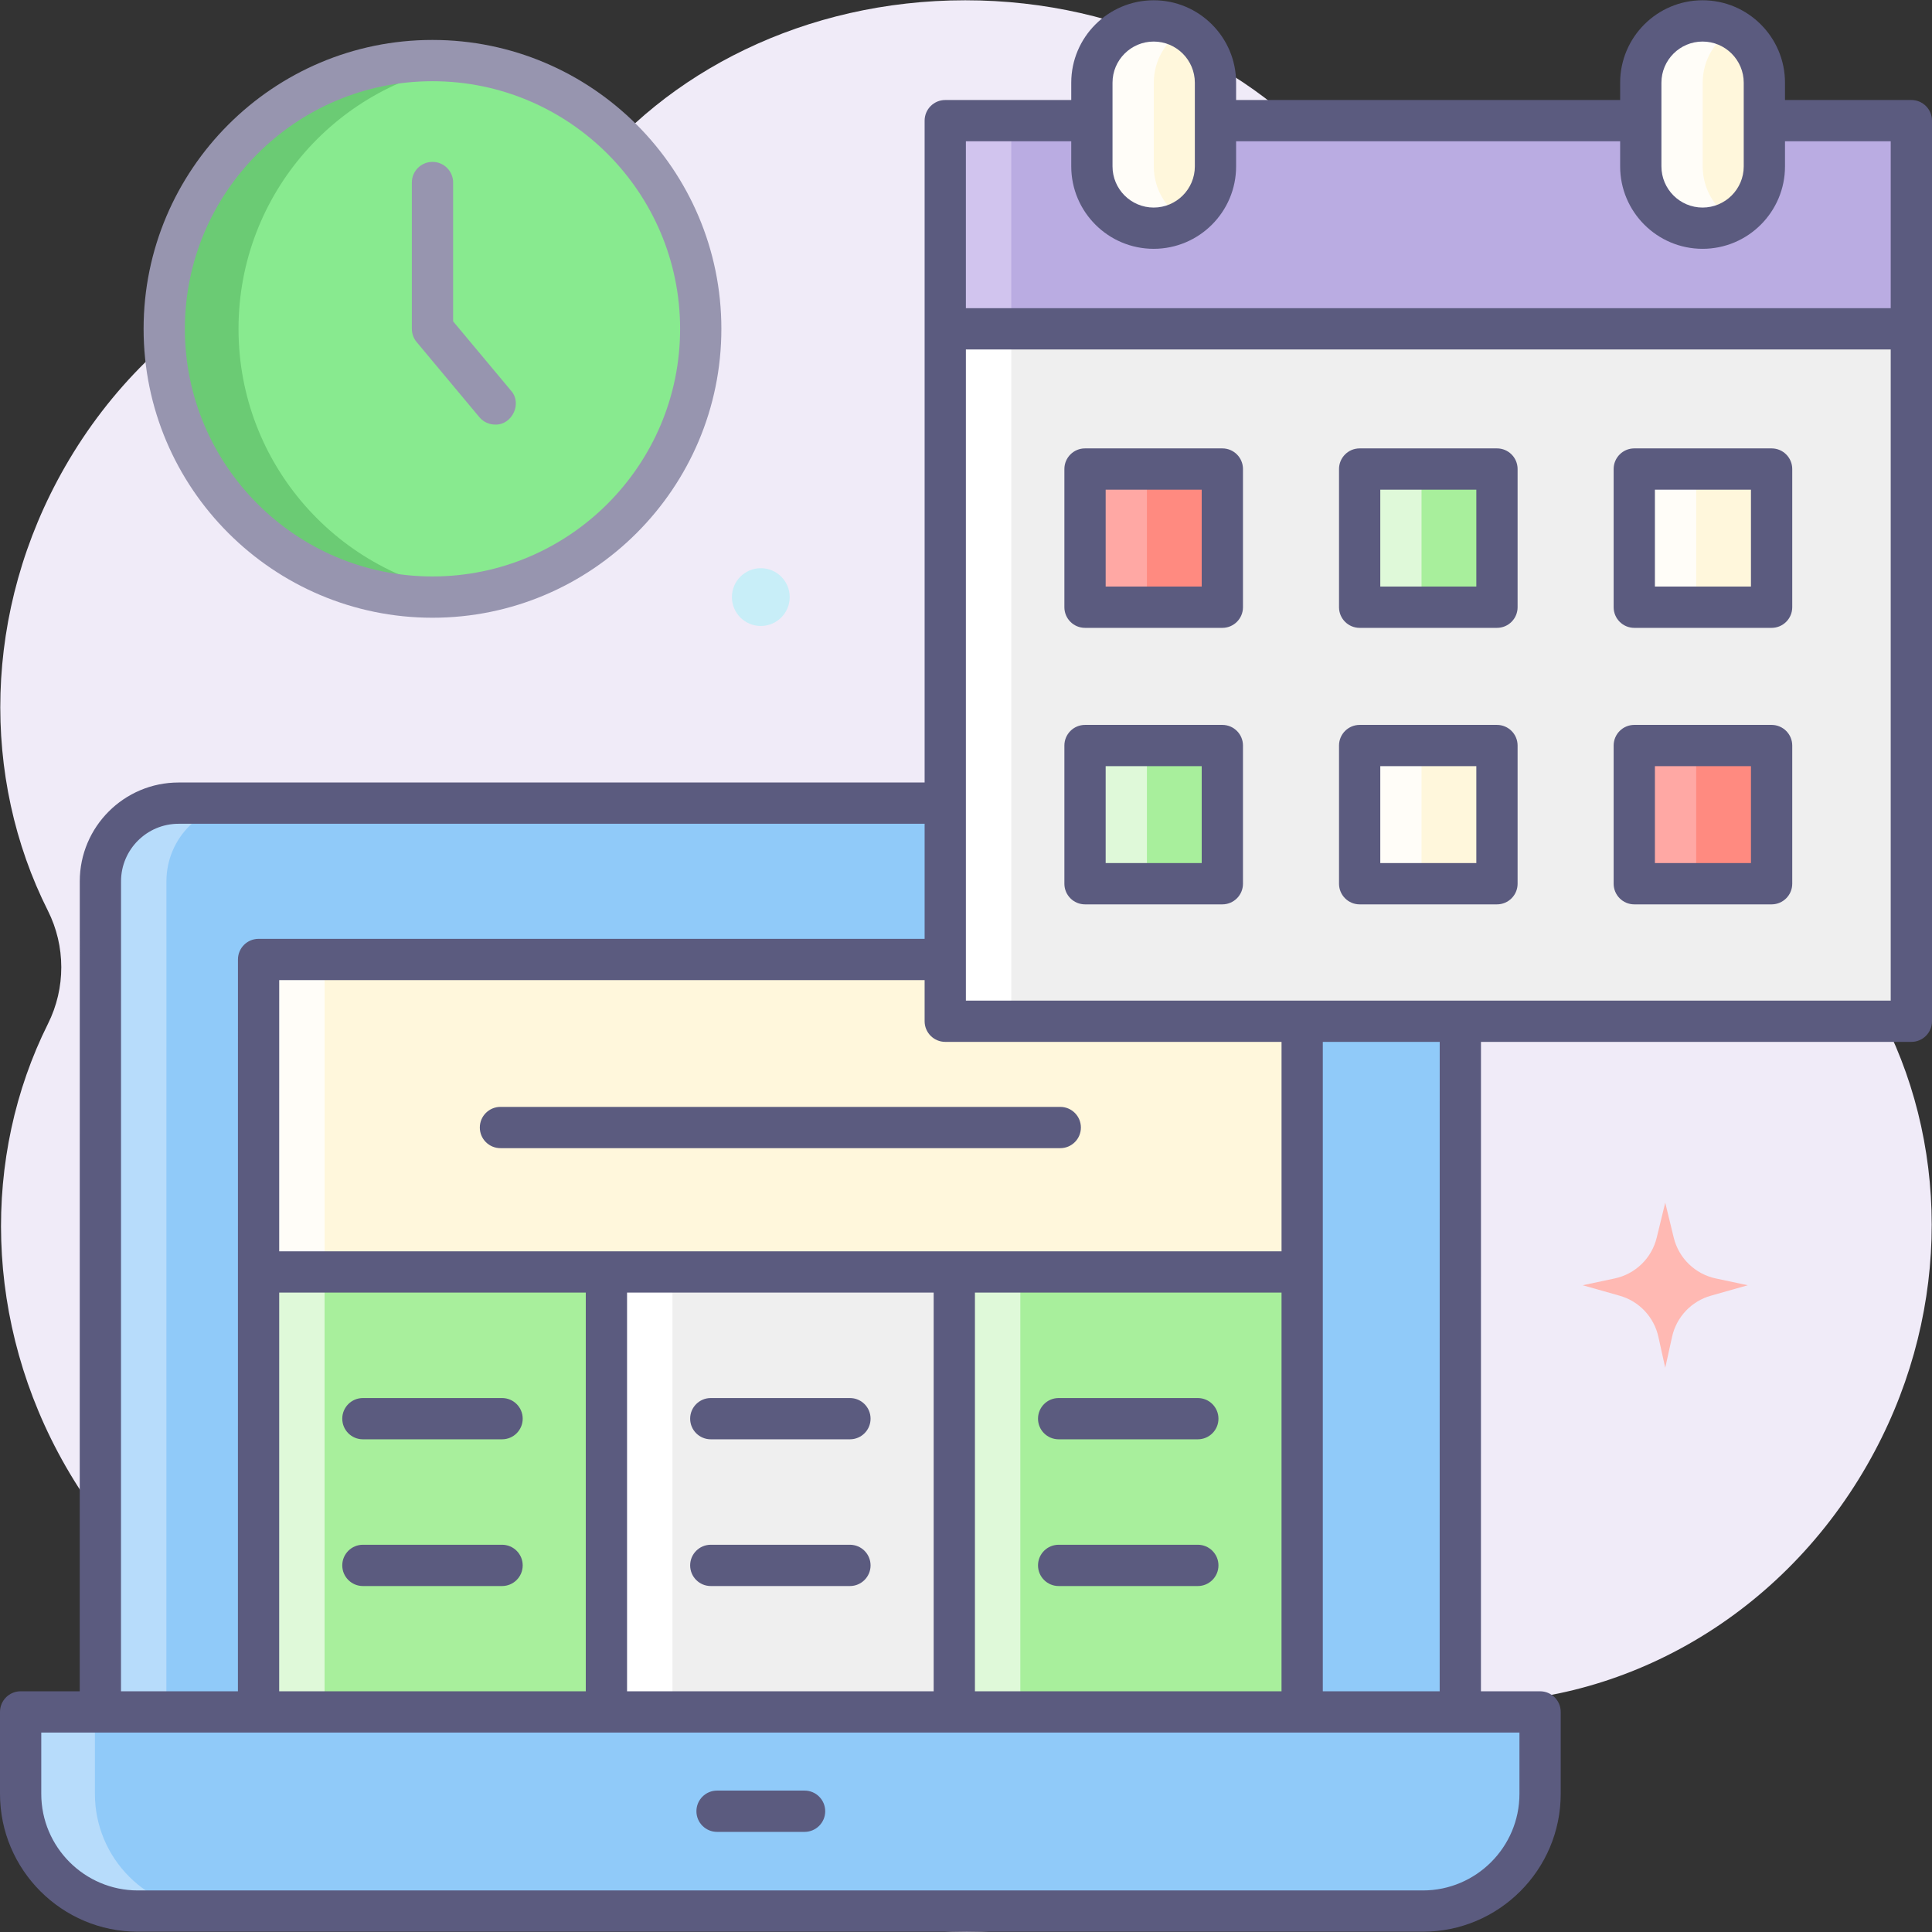 <?xml version="1.0" encoding="UTF-8"?>
<svg xmlns="http://www.w3.org/2000/svg" xmlns:xlink="http://www.w3.org/1999/xlink" viewBox="0 0 468 468" width="468px" height="468px">
<rect x="0" y="0" width="468" height="468" fill="#333333" stroke="none"/>
<g id="surface168122">
<path style=" stroke:none;fill-rule:nonzero;fill:rgb(94.118%,92.157%,97.255%);fill-opacity:1;" d="M 456.41 247.418 C 452.078 238.812 452.07 228.633 456.375 220.012 C 472.352 188.031 472.023 147.574 452.09 112.801 C 430.223 74.656 390.684 53.676 351.711 55.387 C 341.793 55.824 332.223 51.309 326.215 43.402 C 306.379 17.285 272.406 0.066 233.824 0.066 C 195.152 0.066 161.113 17.367 141.297 43.582 C 135.297 51.52 125.711 56.059 115.766 55.656 C 76.91 54.082 37.535 75.055 15.734 113.086 C -4.258 147.961 -4.531 188.555 11.59 220.582 C 15.922 229.188 15.93 239.367 11.625 247.988 C -4.352 279.969 -4.023 320.426 15.91 355.199 C 37.777 393.344 77.32 414.324 116.289 412.613 C 126.207 412.176 135.777 416.691 141.785 424.598 C 161.621 450.715 195.594 467.934 234.176 467.934 C 272.848 467.934 306.887 450.633 326.703 424.418 C 332.703 416.48 342.289 411.941 352.234 412.344 C 391.09 413.918 430.465 392.945 452.266 354.914 C 472.262 320.039 472.531 279.445 456.41 247.418 Z M 456.41 247.418 "/>
<path style=" stroke:none;fill-rule:nonzero;fill:rgb(100%,72.549%,70.196%);fill-opacity:1;" d="M 415.629 309.688 L 423.375 311.332 L 414.418 313.871 C 409.699 315.207 406.098 319.027 405.039 323.816 L 403.379 331.324 L 401.719 323.816 C 400.66 319.027 397.059 315.207 392.344 313.871 L 383.387 311.332 L 391.129 309.688 C 396.145 308.625 400.105 304.785 401.316 299.805 L 403.379 291.336 L 405.441 299.805 C 406.656 304.781 410.617 308.625 415.629 309.688 Z M 415.629 309.688 "/>
<path style=" stroke:none;fill-rule:nonzero;fill:rgb(78.431%,93.333%,97.255%);fill-opacity:1;" d="M 191.293 144.633 C 191.293 148.5 188.16 151.633 184.297 151.633 C 180.43 151.633 177.297 148.5 177.297 144.633 C 177.297 140.77 180.43 137.637 184.297 137.637 C 188.16 137.637 191.293 140.77 191.293 144.633 Z M 191.293 144.633 "/>
<path style=" stroke:none;fill-rule:nonzero;fill:rgb(56.471%,79.216%,97.647%);fill-opacity:1;" d="M 24.32 213.484 L 24.312 414.691 L 353.742 414.691 L 353.75 213.484 C 353.754 203.027 345.273 194.551 334.812 194.551 L 43.258 194.551 C 32.801 194.551 24.32 203.027 24.32 213.484 Z M 24.32 213.484 "/>
<path style=" stroke:none;fill-rule:nonzero;fill:rgb(71.765%,86.275%,98.431%);fill-opacity:1;" d="M 59.254 194.551 L 43.258 194.551 C 32.801 194.551 24.32 203.027 24.32 213.484 L 24.312 414.691 L 40.305 414.691 L 40.316 213.484 C 40.316 203.027 48.793 194.551 59.254 194.551 Z M 59.254 194.551 "/>
<path style=" stroke:none;fill-rule:nonzero;fill:rgb(100%,96.863%,86.275%);fill-opacity:1;" d="M 62.633 232.418 L 315.426 232.418 L 315.426 414.688 L 62.633 414.688 Z M 62.633 232.418 "/>
<path style=" stroke:none;fill-rule:nonzero;fill:rgb(100%,99.216%,97.255%);fill-opacity:1;" d="M 62.633 232.418 L 78.629 232.418 L 78.629 414.688 L 62.633 414.688 Z M 62.633 232.418 "/>
<path style=" stroke:none;fill-rule:nonzero;fill:rgb(56.471%,79.216%,97.647%);fill-opacity:1;" d="M 5 414.691 L 5 434.531 C 5 450.219 17.715 462.934 33.402 462.934 L 344.656 462.934 C 360.348 462.934 373.062 450.215 373.062 434.531 L 373.062 414.691 Z M 5 414.691 "/>
<path style=" stroke:none;fill-rule:nonzero;fill:rgb(71.765%,86.275%,98.431%);fill-opacity:1;" d="M 22.992 434.531 L 22.992 414.691 L 5 414.691 L 5 434.531 C 5 450.219 17.715 462.934 33.402 462.934 L 51.398 462.934 C 35.711 462.934 22.992 450.219 22.992 434.531 Z M 22.992 434.531 "/>
<path style=" stroke:none;fill-rule:nonzero;fill:rgb(65.882%,93.725%,61.176%);fill-opacity:1;" d="M 62.629 308.113 L 146.895 308.113 L 146.895 414.73 L 62.629 414.73 Z M 62.629 308.113 "/>
<path style=" stroke:none;fill-rule:nonzero;fill:rgb(87.451%,97.647%,85.098%);fill-opacity:1;" d="M 62.629 308.113 L 78.625 308.113 L 78.625 414.73 L 62.629 414.73 Z M 62.629 308.113 "/>
<path style=" stroke:none;fill-rule:nonzero;fill:rgb(35.686%,35.686%,49.804%);fill-opacity:1;" d="M 121.617 384.195 L 87.91 384.195 C 85.148 384.195 82.91 381.957 82.91 379.195 C 82.91 376.434 85.148 374.195 87.91 374.195 L 121.617 374.195 C 124.379 374.195 126.617 376.434 126.617 379.195 C 126.617 381.957 124.379 384.195 121.617 384.195 Z M 121.617 384.195 "/>
<path style=" stroke:none;fill-rule:nonzero;fill:rgb(35.686%,35.686%,49.804%);fill-opacity:1;" d="M 121.617 348.652 L 87.91 348.652 C 85.148 348.652 82.91 346.418 82.91 343.656 C 82.91 340.895 85.148 338.656 87.91 338.656 L 121.617 338.656 C 124.379 338.656 126.617 340.895 126.617 343.656 C 126.617 346.418 124.379 348.652 121.617 348.652 Z M 121.617 348.652 "/>
<path style=" stroke:none;fill-rule:nonzero;fill:rgb(93.725%,93.725%,93.725%);fill-opacity:1;" d="M 146.898 308.113 L 231.164 308.113 L 231.164 414.73 L 146.898 414.73 Z M 146.898 308.113 "/>
<path style=" stroke:none;fill-rule:nonzero;fill:rgb(100%,100%,100%);fill-opacity:1;" d="M 146.898 308.113 L 162.891 308.113 L 162.891 414.73 L 146.898 414.73 Z M 146.898 308.113 "/>
<path style=" stroke:none;fill-rule:nonzero;fill:rgb(35.686%,35.686%,49.804%);fill-opacity:1;" d="M 205.883 384.195 L 172.176 384.195 C 169.418 384.195 167.18 381.957 167.18 379.195 C 167.18 376.434 169.418 374.195 172.176 374.195 L 205.883 374.195 C 208.645 374.195 210.883 376.434 210.883 379.195 C 210.883 381.957 208.645 384.195 205.883 384.195 Z M 205.883 384.195 "/>
<path style=" stroke:none;fill-rule:nonzero;fill:rgb(35.686%,35.686%,49.804%);fill-opacity:1;" d="M 205.883 348.652 L 172.176 348.652 C 169.418 348.652 167.18 346.418 167.18 343.656 C 167.18 340.895 169.418 338.656 172.176 338.656 L 205.883 338.656 C 208.645 338.656 210.883 340.895 210.883 343.656 C 210.883 346.418 208.645 348.652 205.883 348.652 Z M 205.883 348.652 "/>
<path style=" stroke:none;fill-rule:nonzero;fill:rgb(65.882%,93.725%,61.176%);fill-opacity:1;" d="M 231.164 308.113 L 315.43 308.113 L 315.43 414.73 L 231.164 414.73 Z M 231.164 308.113 "/>
<path style=" stroke:none;fill-rule:nonzero;fill:rgb(87.451%,97.647%,85.098%);fill-opacity:1;" d="M 231.164 308.113 L 247.16 308.113 L 247.16 414.73 L 231.164 414.73 Z M 231.164 308.113 "/>
<path style=" stroke:none;fill-rule:nonzero;fill:rgb(35.686%,35.686%,49.804%);fill-opacity:1;" d="M 290.152 384.195 L 256.445 384.195 C 253.684 384.195 251.445 381.957 251.445 379.195 C 251.445 376.434 253.684 374.195 256.445 374.195 L 290.152 374.195 C 292.914 374.195 295.152 376.434 295.152 379.195 C 295.152 381.957 292.914 384.195 290.152 384.195 Z M 290.152 384.195 "/>
<path style=" stroke:none;fill-rule:nonzero;fill:rgb(35.686%,35.686%,49.804%);fill-opacity:1;" d="M 290.152 348.652 L 256.445 348.652 C 253.684 348.652 251.445 346.418 251.445 343.656 C 251.445 340.895 253.684 338.656 256.445 338.656 L 290.152 338.656 C 292.914 338.656 295.152 340.895 295.152 343.656 C 295.152 346.418 292.914 348.652 290.152 348.652 Z M 290.152 348.652 "/>
<path style=" stroke:none;fill-rule:nonzero;fill:rgb(93.725%,93.725%,93.725%);fill-opacity:1;" d="M 228.973 79.652 L 462.996 79.652 L 462.996 247.379 L 228.973 247.379 Z M 228.973 79.652 "/>
<path style=" stroke:none;fill-rule:nonzero;fill:rgb(100%,100%,100%);fill-opacity:1;" d="M 228.973 79.652 L 244.969 79.652 L 244.969 247.379 L 228.973 247.379 Z M 228.973 79.652 "/>
<path style=" stroke:none;fill-rule:nonzero;fill:rgb(72.941%,67.451%,88.627%);fill-opacity:1;" d="M 228.973 29.227 L 462.996 29.227 L 462.996 79.652 L 228.973 79.652 Z M 228.973 29.227 "/>
<path style=" stroke:none;fill-rule:nonzero;fill:rgb(81.961%,76.863%,93.333%);fill-opacity:1;" d="M 228.973 29.227 L 244.969 29.227 L 244.969 79.652 L 228.973 79.652 Z M 228.973 29.227 "/>
<path style=" stroke:none;fill-rule:nonzero;fill:rgb(100%,96.863%,86.275%);fill-opacity:1;" d="M 279.465 5.066 C 271.195 5.066 264.496 11.766 264.496 20.035 L 264.496 40.309 C 264.496 48.574 271.195 55.277 279.461 55.277 C 287.73 55.277 294.43 48.574 294.43 40.309 L 294.43 20.035 C 294.434 11.77 287.73 5.066 279.465 5.066 Z M 279.465 5.066 "/>
<path style=" stroke:none;fill-rule:nonzero;fill:rgb(100%,99.216%,97.255%);fill-opacity:1;" d="M 279.492 40.309 L 279.492 20.035 C 279.492 14.504 282.5 9.684 286.961 7.094 C 284.754 5.812 282.199 5.066 279.465 5.066 C 271.199 5.066 264.496 11.766 264.496 20.035 L 264.496 40.309 C 264.496 48.574 271.195 55.277 279.465 55.277 C 282.199 55.277 284.754 54.531 286.961 53.25 C 282.5 50.66 279.492 45.84 279.492 40.309 Z M 279.492 40.309 "/>
<path style=" stroke:none;fill-rule:nonzero;fill:rgb(100%,96.863%,86.275%);fill-opacity:1;" d="M 412.426 5.066 C 404.156 5.066 397.457 11.766 397.457 20.035 L 397.457 40.309 C 397.457 48.574 404.156 55.277 412.422 55.277 C 420.691 55.277 427.391 48.574 427.391 40.309 L 427.391 20.035 C 427.395 11.77 420.691 5.066 412.426 5.066 Z M 412.426 5.066 "/>
<path style=" stroke:none;fill-rule:nonzero;fill:rgb(100%,99.216%,97.255%);fill-opacity:1;" d="M 412.453 40.309 L 412.453 20.035 C 412.453 14.504 415.461 9.684 419.922 7.094 C 417.715 5.812 415.16 5.066 412.426 5.066 C 404.16 5.066 397.457 11.766 397.457 20.035 L 397.457 40.309 C 397.457 48.574 404.156 55.277 412.426 55.277 C 415.16 55.277 417.715 54.531 419.922 53.25 C 415.461 50.66 412.453 45.84 412.453 40.309 Z M 412.453 40.309 "/>
<path style=" stroke:none;fill-rule:nonzero;fill:rgb(100%,54.118%,50.196%);fill-opacity:1;" d="M 262.828 113.617 L 296.09 113.617 L 296.09 147.09 L 262.828 147.09 Z M 262.828 113.617 "/>
<path style=" stroke:none;fill-rule:nonzero;fill:rgb(100%,65.882%,64.314%);fill-opacity:1;" d="M 262.828 113.617 L 277.824 113.617 L 277.824 147.09 L 262.828 147.09 Z M 262.828 113.617 "/>
<path style=" stroke:none;fill-rule:nonzero;fill:rgb(35.686%,35.686%,49.804%);fill-opacity:1;" d="M 296.094 152.09 L 262.832 152.09 C 260.07 152.09 257.832 149.852 257.832 147.09 L 257.832 113.617 C 257.832 110.855 260.07 108.617 262.832 108.617 L 296.094 108.617 C 298.855 108.617 301.094 110.855 301.094 113.617 L 301.094 147.09 C 301.094 149.852 298.855 152.09 296.094 152.09 Z M 267.832 142.09 L 291.098 142.09 L 291.098 118.617 L 267.832 118.617 Z M 267.832 142.09 "/>
<path style=" stroke:none;fill-rule:nonzero;fill:rgb(65.882%,93.725%,61.176%);fill-opacity:1;" d="M 329.352 113.617 L 362.617 113.617 L 362.617 147.09 L 329.352 147.09 Z M 329.352 113.617 "/>
<path style=" stroke:none;fill-rule:nonzero;fill:rgb(87.451%,97.647%,85.098%);fill-opacity:1;" d="M 329.352 113.617 L 344.348 113.617 L 344.348 147.09 L 329.352 147.09 Z M 329.352 113.617 "/>
<path style=" stroke:none;fill-rule:nonzero;fill:rgb(35.686%,35.686%,49.804%);fill-opacity:1;" d="M 362.621 152.09 L 329.359 152.09 C 326.598 152.09 324.359 149.852 324.359 147.09 L 324.359 113.617 C 324.359 110.855 326.598 108.617 329.359 108.617 L 362.621 108.617 C 365.379 108.617 367.617 110.855 367.617 113.617 L 367.617 147.09 C 367.617 149.852 365.379 152.09 362.621 152.09 Z M 334.355 142.09 L 357.621 142.09 L 357.621 118.617 L 334.355 118.617 Z M 334.355 142.09 "/>
<path style=" stroke:none;fill-rule:nonzero;fill:rgb(100%,96.863%,86.275%);fill-opacity:1;" d="M 395.879 113.617 L 429.141 113.617 L 429.141 147.09 L 395.879 147.09 Z M 395.879 113.617 "/>
<path style=" stroke:none;fill-rule:nonzero;fill:rgb(100%,99.216%,97.255%);fill-opacity:1;" d="M 395.879 113.617 L 410.875 113.617 L 410.875 147.09 L 395.879 147.09 Z M 395.879 113.617 "/>
<path style=" stroke:none;fill-rule:nonzero;fill:rgb(35.686%,35.686%,49.804%);fill-opacity:1;" d="M 429.145 152.09 L 395.883 152.09 C 393.121 152.09 390.883 149.852 390.883 147.09 L 390.883 113.617 C 390.883 110.855 393.121 108.617 395.883 108.617 L 429.145 108.617 C 431.906 108.617 434.145 110.855 434.145 113.617 L 434.145 147.09 C 434.145 149.852 431.906 152.09 429.145 152.09 Z M 400.879 142.09 L 424.145 142.09 L 424.145 118.617 L 400.879 118.617 Z M 400.879 142.09 "/>
<path style=" stroke:none;fill-rule:nonzero;fill:rgb(65.882%,93.725%,61.176%);fill-opacity:1;" d="M 262.828 180.594 L 296.09 180.594 L 296.09 214.066 L 262.828 214.066 Z M 262.828 180.594 "/>
<path style=" stroke:none;fill-rule:nonzero;fill:rgb(87.451%,97.647%,85.098%);fill-opacity:1;" d="M 262.828 180.594 L 277.824 180.594 L 277.824 214.066 L 262.828 214.066 Z M 262.828 180.594 "/>
<path style=" stroke:none;fill-rule:nonzero;fill:rgb(35.686%,35.686%,49.804%);fill-opacity:1;" d="M 296.094 219.07 L 262.832 219.07 C 260.07 219.07 257.832 216.832 257.832 214.07 L 257.832 180.598 C 257.832 177.836 260.07 175.598 262.832 175.598 L 296.094 175.598 C 298.855 175.598 301.094 177.836 301.094 180.598 L 301.094 214.07 C 301.094 216.832 298.855 219.07 296.094 219.07 Z M 267.832 209.07 L 291.098 209.07 L 291.098 185.594 L 267.832 185.594 Z M 267.832 209.07 "/>
<path style=" stroke:none;fill-rule:nonzero;fill:rgb(100%,96.863%,86.275%);fill-opacity:1;" d="M 329.352 180.594 L 362.617 180.594 L 362.617 214.066 L 329.352 214.066 Z M 329.352 180.594 "/>
<path style=" stroke:none;fill-rule:nonzero;fill:rgb(100%,99.216%,97.255%);fill-opacity:1;" d="M 329.352 180.594 L 344.348 180.594 L 344.348 214.066 L 329.352 214.066 Z M 329.352 180.594 "/>
<path style=" stroke:none;fill-rule:nonzero;fill:rgb(35.686%,35.686%,49.804%);fill-opacity:1;" d="M 362.621 219.07 L 329.359 219.07 C 326.598 219.07 324.359 216.832 324.359 214.07 L 324.359 180.598 C 324.359 177.836 326.598 175.598 329.359 175.598 L 362.621 175.598 C 365.379 175.598 367.617 177.836 367.617 180.598 L 367.617 214.07 C 367.617 216.832 365.379 219.07 362.621 219.07 Z M 334.355 209.07 L 357.621 209.07 L 357.621 185.594 L 334.355 185.594 Z M 334.355 209.07 "/>
<path style=" stroke:none;fill-rule:nonzero;fill:rgb(100%,54.118%,50.196%);fill-opacity:1;" d="M 395.879 180.594 L 429.141 180.594 L 429.141 214.066 L 395.879 214.066 Z M 395.879 180.594 "/>
<path style=" stroke:none;fill-rule:nonzero;fill:rgb(100%,65.882%,64.314%);fill-opacity:1;" d="M 395.879 180.594 L 410.875 180.594 L 410.875 214.066 L 395.879 214.066 Z M 395.879 180.594 "/>
<path style=" stroke:none;fill-rule:nonzero;fill:rgb(35.686%,35.686%,49.804%);fill-opacity:1;" d="M 429.145 219.07 L 395.883 219.07 C 393.121 219.07 390.883 216.832 390.883 214.07 L 390.883 180.598 C 390.883 177.836 393.121 175.598 395.883 175.598 L 429.145 175.598 C 431.906 175.598 434.145 177.836 434.145 180.598 L 434.145 214.07 C 434.145 216.832 431.906 219.07 429.145 219.07 Z M 400.879 209.07 L 424.145 209.07 L 424.145 185.594 L 400.879 185.594 Z M 400.879 209.07 "/>
<path style=" stroke:none;fill-rule:nonzero;fill:rgb(53.333%,91.765%,56.078%);fill-opacity:1;" d="M 169.742 79.652 C 169.742 115.543 140.648 144.633 104.762 144.633 C 68.875 144.633 39.781 115.543 39.781 79.652 C 39.781 43.766 68.875 14.672 104.762 14.672 C 140.648 14.672 169.742 43.766 169.742 79.652 Z M 169.742 79.652 "/>
<path style=" stroke:none;fill-rule:nonzero;fill:rgb(41.961%,79.608%,45.49%);fill-opacity:1;" d="M 57.777 79.656 C 57.777 46.82 82.133 19.691 113.762 15.309 C 110.82 14.902 107.816 14.672 104.762 14.672 C 68.875 14.672 39.781 43.766 39.781 79.656 C 39.781 115.543 68.875 144.637 104.762 144.637 C 107.816 144.637 110.82 144.41 113.762 144 C 82.133 139.617 57.777 112.488 57.777 79.656 Z M 57.777 79.656 "/>
<path style=" stroke:none;fill-rule:nonzero;fill:rgb(35.686%,35.686%,49.804%);fill-opacity:1;" d="M 194.898 443.746 L 173.695 443.746 C 170.938 443.746 168.699 441.508 168.699 438.746 C 168.699 435.984 170.938 433.746 173.695 433.746 L 194.898 433.746 C 197.656 433.746 199.895 435.984 199.895 438.746 C 199.895 441.508 197.656 443.746 194.898 443.746 Z M 194.898 443.746 "/>
<path style=" stroke:none;fill-rule:nonzero;fill:rgb(35.686%,35.686%,49.804%);fill-opacity:1;" d="M 256.832 278.125 L 121.23 278.125 C 118.469 278.125 116.23 275.891 116.23 273.129 C 116.23 270.367 118.469 268.129 121.23 268.129 L 256.832 268.129 C 259.594 268.129 261.832 270.367 261.832 273.129 C 261.832 275.891 259.594 278.125 256.832 278.125 Z M 256.832 278.125 "/>
<path style=" stroke:none;fill-rule:nonzero;fill:rgb(35.686%,35.686%,49.804%);fill-opacity:1;" d="M 463 24.227 L 432.391 24.227 L 432.391 20.035 C 432.391 9.023 423.434 0.066 412.426 0.066 C 401.414 0.066 392.457 9.023 392.457 20.035 L 392.457 24.227 L 299.43 24.227 L 299.43 20.035 C 299.43 9.023 290.473 0.066 279.465 0.066 C 268.453 0.066 259.496 9.023 259.496 20.035 L 259.496 24.227 L 228.977 24.227 C 226.215 24.227 223.977 26.465 223.977 29.227 L 223.977 189.551 L 43.258 189.551 C 30.059 189.551 19.324 200.285 19.324 213.484 L 19.312 409.691 L 5 409.691 C 2.238 409.691 0 411.93 0 414.691 L 0 434.531 C 0 452.949 14.984 467.93 33.402 467.93 L 344.656 467.93 C 363.078 467.93 378.062 452.949 378.062 434.531 L 378.062 414.691 C 378.062 411.93 375.824 409.691 373.062 409.691 L 358.738 409.691 L 358.746 252.379 L 463 252.379 C 465.762 252.379 468 250.141 468 247.379 L 468 29.227 C 468 26.465 465.762 24.227 463 24.227 Z M 402.457 20.035 C 402.457 14.539 406.93 10.066 412.426 10.066 C 417.922 10.066 422.395 14.539 422.395 20.035 L 422.395 40.309 C 422.395 45.805 417.922 50.277 412.426 50.277 C 406.926 50.277 402.457 45.805 402.457 40.309 Z M 269.492 20.035 C 269.492 14.539 273.969 10.066 279.465 10.066 C 284.961 10.066 289.434 14.539 289.434 20.035 L 289.434 40.309 C 289.434 45.805 284.961 50.277 279.465 50.277 C 273.965 50.277 269.492 45.805 269.492 40.309 Z M 228.977 252.379 L 310.434 252.379 L 310.434 303.117 L 67.633 303.117 L 67.637 237.418 L 223.977 237.418 L 223.977 247.379 C 223.977 250.141 226.215 252.379 228.977 252.379 Z M 310.434 313.113 L 310.43 409.691 L 236.164 409.691 L 236.164 313.113 Z M 226.168 313.113 L 226.168 409.691 L 151.895 409.691 L 151.895 313.113 Z M 141.898 313.113 L 141.898 409.691 L 67.629 409.691 L 67.633 313.113 Z M 29.32 213.484 C 29.32 205.797 35.574 199.547 43.258 199.547 L 223.977 199.547 L 223.977 227.422 L 62.637 227.422 C 59.879 227.422 57.641 229.66 57.641 232.422 L 57.633 409.691 L 29.309 409.691 Z M 368.066 419.688 L 368.066 434.531 C 368.066 447.438 357.566 457.934 344.656 457.934 L 33.402 457.934 C 20.496 457.934 9.996 447.438 9.996 434.531 L 9.996 419.688 Z M 320.43 409.691 L 320.43 252.379 L 348.75 252.379 L 348.742 409.691 Z M 458.004 242.383 L 233.973 242.383 L 233.973 84.652 L 458 84.652 L 458 242.383 Z M 458.004 74.656 L 233.973 74.656 L 233.973 34.223 L 259.496 34.223 L 259.496 40.309 C 259.496 51.32 268.453 60.273 279.461 60.273 C 290.473 60.273 299.43 51.32 299.43 40.309 L 299.43 34.223 L 392.457 34.223 L 392.457 40.309 C 392.457 51.32 401.414 60.273 412.422 60.273 C 423.434 60.273 432.391 51.32 432.391 40.309 L 432.391 34.223 L 458 34.223 L 458 74.656 Z M 458.004 74.656 "/>
<path style=" stroke:none;fill-rule:nonzero;fill:rgb(59.216%,58.431%,68.627%);fill-opacity:1;" d="M 104.762 149.637 C 66.176 149.637 34.785 118.242 34.785 79.656 C 34.785 41.07 66.176 9.676 104.762 9.676 C 143.352 9.676 174.742 41.07 174.742 79.656 C 174.742 118.242 143.352 149.637 104.762 149.637 Z M 104.762 19.672 C 71.688 19.672 44.781 46.582 44.781 79.656 C 44.781 112.73 71.688 139.637 104.762 139.637 C 137.836 139.637 164.746 112.73 164.746 79.656 C 164.746 46.582 137.836 19.672 104.762 19.672 Z M 104.762 19.672 "/>
<path style=" stroke:none;fill-rule:nonzero;fill:rgb(59.216%,58.431%,68.627%);fill-opacity:1;" d="M 119.961 102.848 C 118.531 102.848 117.109 102.238 116.121 101.055 L 100.926 82.859 C 100.176 81.961 99.766 80.828 99.766 79.656 L 99.766 44.215 C 99.766 41.453 102.004 39.215 104.766 39.215 C 107.523 39.215 109.762 41.453 109.762 44.215 L 109.762 77.844 L 123.797 94.645 C 126.559 97.734 124.039 102.98 119.961 102.848 Z M 119.961 102.848 "/>
</g>
</svg>
